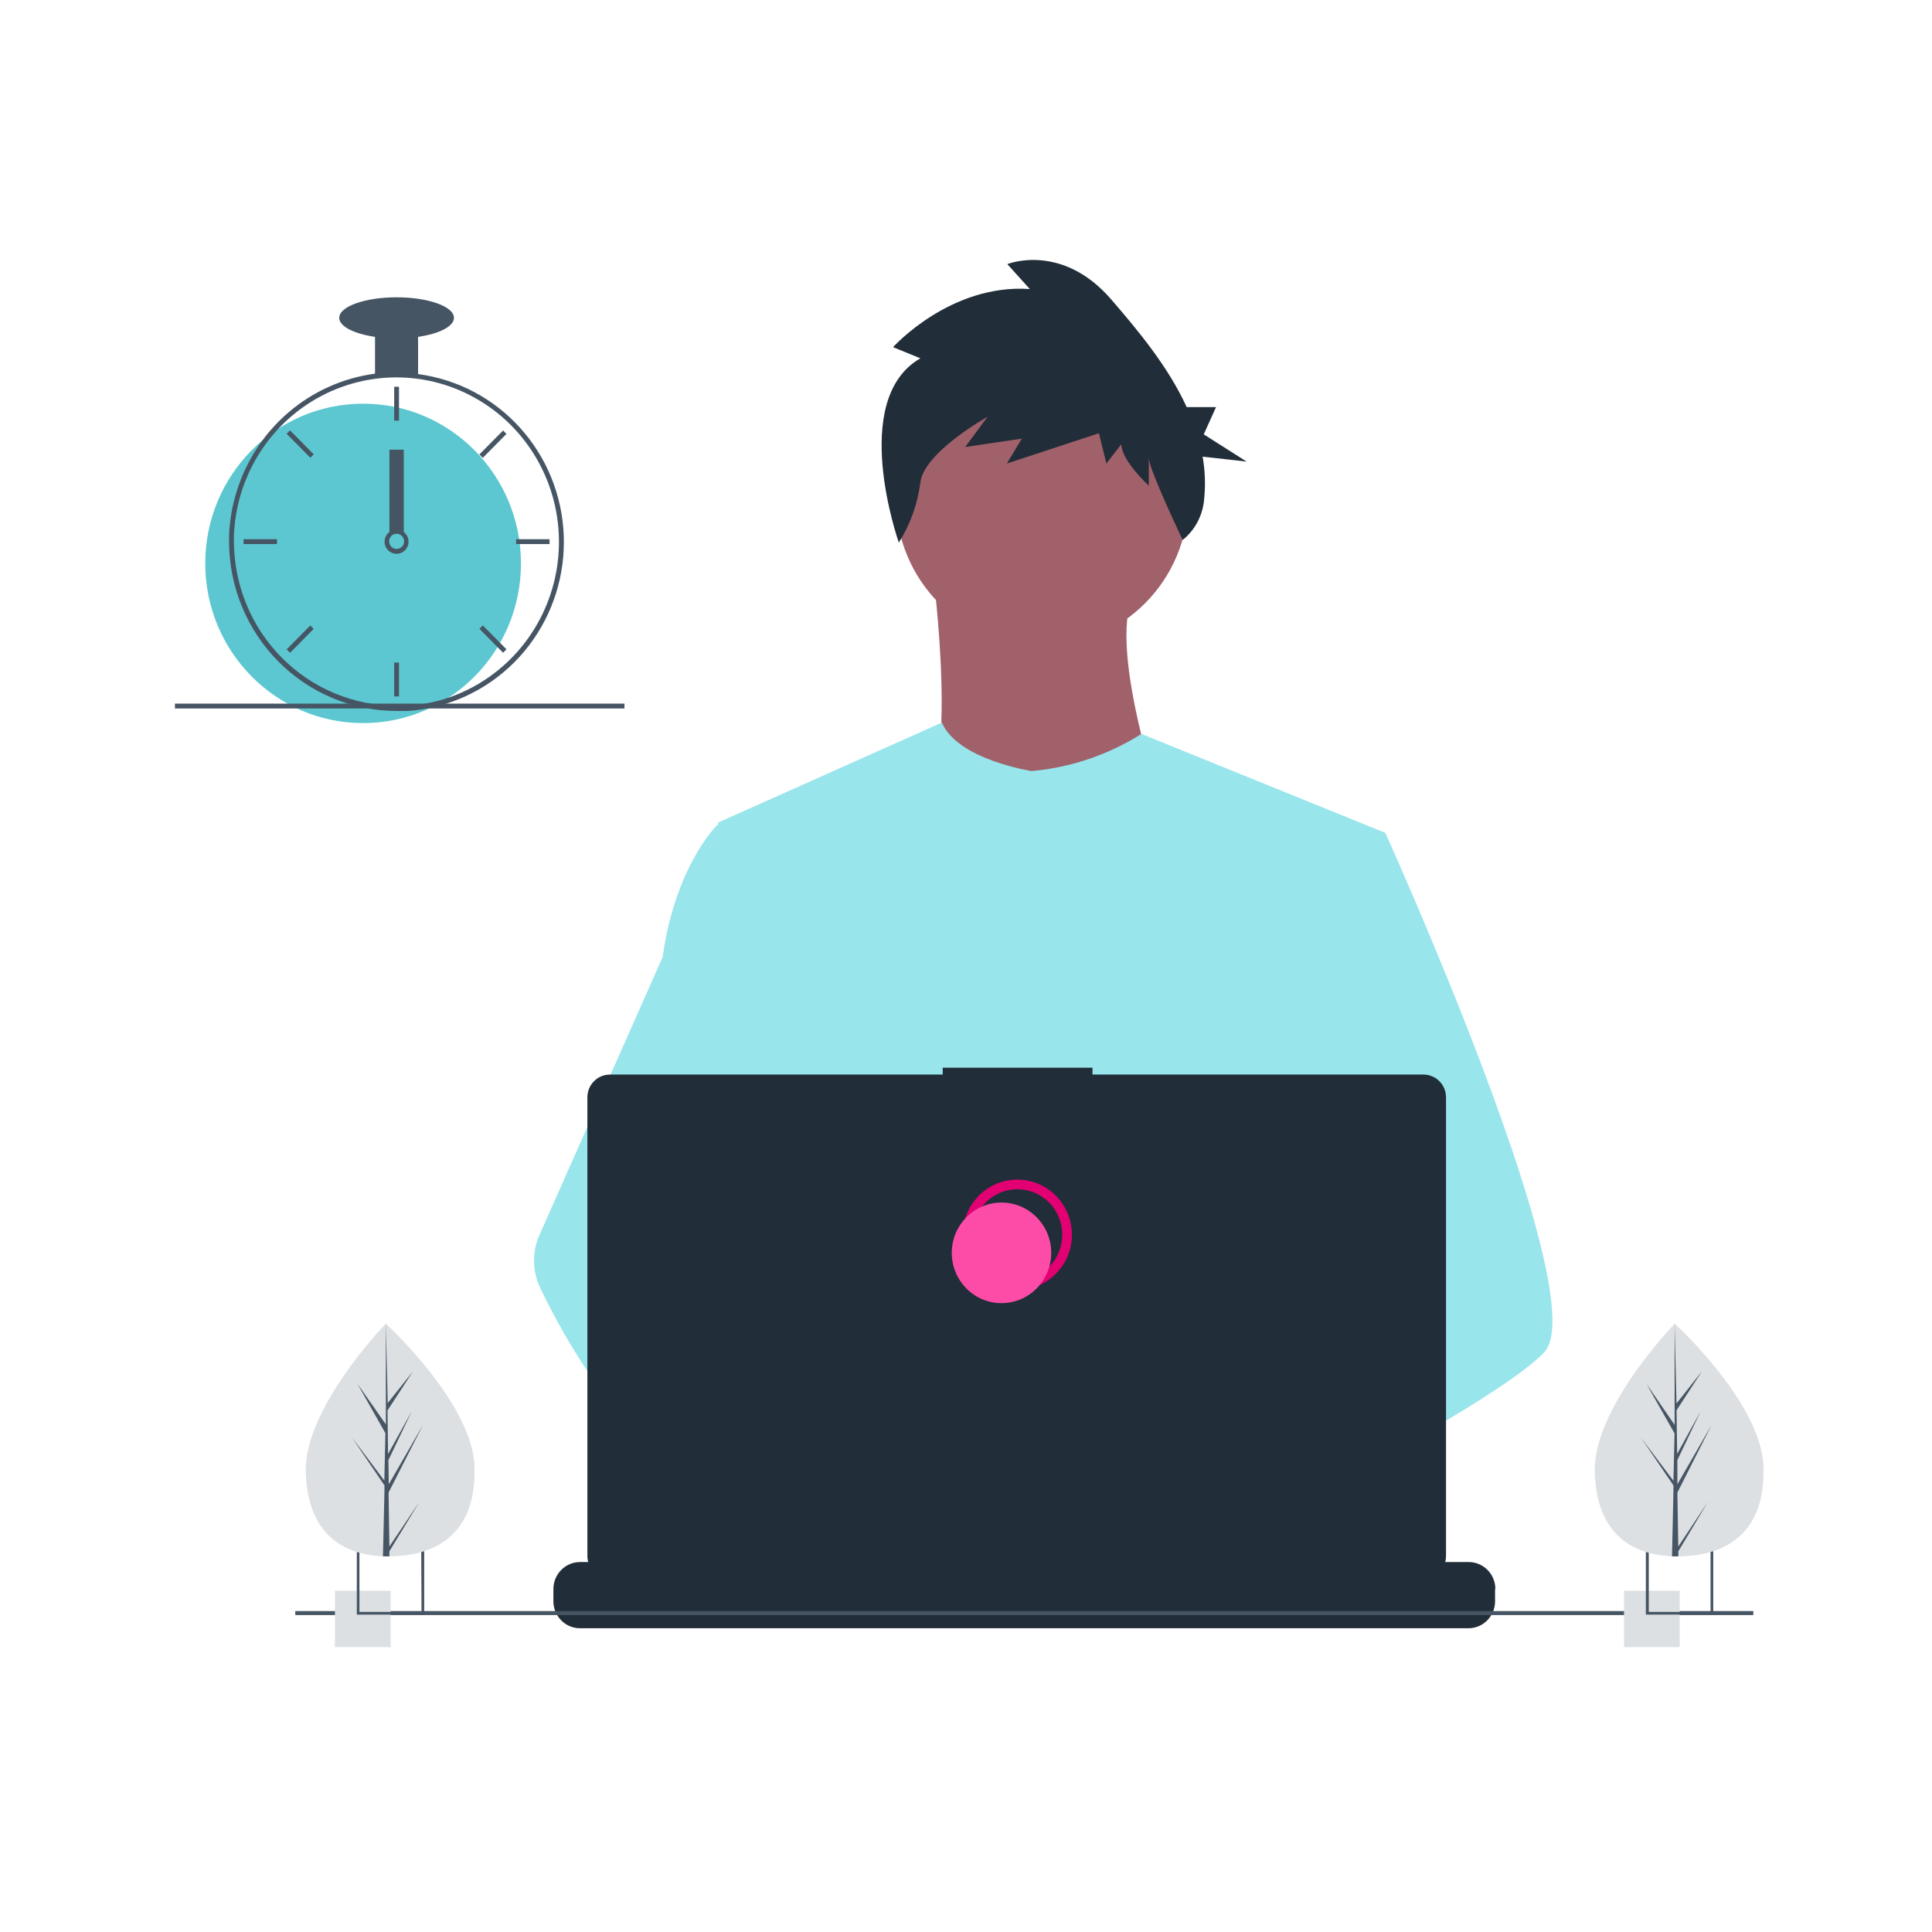 <svg width="400" height="400" viewBox="0 0 400 400" fill="none" xmlns="http://www.w3.org/2000/svg">
<path d="M215.752 133.788C232.474 133.788 246.031 120.072 246.031 103.153C246.031 86.234 232.474 72.518 215.752 72.518C199.029 72.518 185.473 86.234 185.473 103.153C185.473 120.072 199.029 133.788 215.752 133.788Z" fill="#A0616A"/>
<path d="M193.145 118.479C193.145 118.479 198.851 161.992 190.045 166.886C181.238 171.78 242.277 172.22 242.277 172.22C242.277 172.22 228.665 134.463 234.804 122.918L193.145 118.479Z" fill="#A0616A"/>
<path d="M286.823 172.439L281.753 195.811L271.025 245.27L270.699 247.968L266.994 279.341L264.544 300.172L262.885 314.164C252.839 319.388 245.567 322.996 245.567 322.996C245.567 322.996 244.947 319.858 244.017 315.749C236.963 317.898 223.862 321.443 212.87 322.149C216.901 326.682 218.746 330.949 216.234 334.102C208.668 343.513 177.474 323.717 166.482 316.298C166.234 318.074 166.141 319.869 166.203 321.662L157.831 315.153L158.668 300.172L160.064 274.839L161.815 243.058C161.26 241.7 160.794 240.306 160.42 238.886C157.862 229.662 154.761 211.262 152.374 195.827C150.451 183.404 149.009 172.909 148.699 170.729C148.699 170.447 148.699 170.29 148.699 170.29L195.009 149.6C198.296 157.317 213.614 159.639 213.614 159.639C221.676 158.913 229.456 156.281 236.327 151.953L286.823 172.439Z" fill="#98E5EC"/>
<path d="M249.116 314.103C249.116 314.103 247.147 314.777 243.969 315.671C236.914 317.82 223.814 321.366 212.821 322.071C203.318 322.683 195.271 321.209 193.798 314.918C193.499 313.697 193.549 312.415 193.941 311.221C194.334 310.027 195.053 308.97 196.015 308.173C201.829 302.73 217.023 300.769 229.069 300.095C232.465 299.907 235.612 299.828 238.232 299.797C242.682 299.797 245.597 299.797 245.597 299.797L245.674 300.064L249.116 314.103Z" fill="#A0616A"/>
<path d="M190.557 74.181L184.899 71.875C184.899 71.875 196.728 58.699 213.209 59.844L208.557 54.683C208.557 54.683 219.891 50.087 230.185 62.134C235.596 68.409 241.86 75.907 245.689 84.283H251.767L249.224 89.93L258.092 95.562L248.992 94.542C249.536 97.649 249.619 100.821 249.24 103.954C248.838 107.041 247.271 109.851 244.868 111.797C244.868 111.797 237.844 97.099 237.844 94.809V100.55C237.844 100.55 232.17 95.389 232.17 91.954L229.069 95.969L227.519 89.695L208.464 95.969L211.565 90.809L199.829 92.55L204.48 86.275C204.48 86.275 191.1 93.726 190.526 100.048C189.952 104.42 188.438 108.612 186.092 112.33C186.092 112.33 175.627 82.777 190.557 74.181Z" fill="#212D38"/>
<path d="M319.767 279.906C316.667 283.279 309.039 288.377 299.783 293.898C296.325 295.953 292.667 298.055 288.93 300.173C280 305.192 270.651 310.149 262.93 314.165C252.884 319.388 245.612 322.996 245.612 322.996C245.612 322.996 244.992 319.859 244.062 315.749C242.698 310.322 240.667 303.294 238.542 300.173C238.479 300.067 238.406 299.967 238.325 299.875C237.705 299.043 237.085 298.573 236.48 298.573L267.116 279.341L280.372 271.043L270.822 247.984L258.853 219.075L266.077 195.828L273.349 172.455H286.822C286.822 172.455 291.333 182.4 297.085 196.283C297.953 198.353 298.837 200.518 299.752 202.745C311.628 231.906 326.403 272.628 319.767 279.906Z" fill="#98E5EC"/>
<path d="M216.187 334.118C208.621 343.53 177.428 323.734 166.435 316.314C164.063 314.745 162.652 313.679 162.652 313.679L172.637 300.189L175.815 295.922C175.815 295.922 178.652 297.491 182.838 299.922L183.288 300.189C186.9 302.338 191.443 305.145 196.017 308.267C202.119 312.243 207.757 316.905 212.823 322.165C216.854 326.667 218.699 330.981 216.187 334.118Z" fill="#A0616A"/>
<path d="M182.838 299.889C181.721 299.876 180.606 299.965 179.505 300.156C170.032 301.803 167.241 310.478 166.435 316.282C166.187 318.058 166.094 319.853 166.156 321.646L157.784 315.136L154.683 312.768C147.371 310.022 140.715 305.746 135.148 300.219C130.226 295.44 125.814 290.151 121.986 284.438C118.186 278.773 114.802 272.832 111.862 266.666C111.039 264.96 110.597 263.092 110.568 261.195C110.539 259.297 110.922 257.416 111.691 255.685L122.048 232.329L137.179 198.195C137.303 197.38 137.412 196.627 137.551 195.811C140.559 178.383 148.59 170.713 148.59 170.713H154.792L158.9 195.811L164.001 227.058L160.42 238.87L152.156 266.133L160.063 274.823L182.838 299.889Z" fill="#98E5EC"/>
<path d="M309.535 328.989V331.53C309.536 332.222 309.41 332.908 309.163 333.554C309.051 333.841 308.916 334.119 308.76 334.385C308.273 335.219 307.579 335.91 306.747 336.389C305.915 336.867 304.973 337.118 304.016 337.114H120.094C119.136 337.118 118.195 336.867 117.362 336.389C116.53 335.91 115.836 335.219 115.349 334.385C115.193 334.119 115.059 333.841 114.946 333.554C114.699 332.908 114.573 332.222 114.574 331.53V328.989C114.574 327.508 115.156 326.087 116.191 325.04C117.226 323.993 118.63 323.405 120.094 323.405H130.698V322.228C130.698 322.166 130.723 322.106 130.766 322.062C130.81 322.018 130.869 321.993 130.931 321.993H136.435C136.496 321.993 136.556 322.018 136.599 322.062C136.643 322.106 136.667 322.166 136.667 322.228V323.405H140.156V322.228C140.153 322.198 140.158 322.168 140.167 322.139C140.177 322.111 140.193 322.085 140.213 322.063C140.234 322.04 140.258 322.023 140.286 322.011C140.313 321.999 140.343 321.993 140.373 321.993H145.908C145.938 321.993 145.968 321.999 145.997 322.011C146.025 322.023 146.05 322.04 146.072 322.062C146.094 322.084 146.111 322.109 146.122 322.138C146.134 322.167 146.14 322.197 146.14 322.228V323.405H149.597V322.228C149.597 322.166 149.622 322.106 149.666 322.062C149.709 322.018 149.768 321.993 149.83 321.993H155.365C155.395 321.993 155.426 321.999 155.454 322.011C155.482 322.023 155.508 322.04 155.529 322.062C155.551 322.084 155.568 322.109 155.58 322.138C155.591 322.167 155.597 322.197 155.597 322.228V323.405H159.055V322.228C159.053 322.198 159.057 322.168 159.067 322.139C159.077 322.111 159.092 322.085 159.113 322.063C159.133 322.04 159.158 322.023 159.185 322.011C159.212 321.999 159.242 321.993 159.272 321.993H164.807C164.868 321.993 164.928 322.018 164.971 322.062C165.015 322.106 165.039 322.166 165.039 322.228V323.405H168.497V322.228C168.497 322.166 168.521 322.106 168.565 322.062C168.608 322.018 168.668 321.993 168.729 321.993H174.264C174.294 321.993 174.324 321.999 174.351 322.011C174.378 322.023 174.403 322.04 174.423 322.063C174.444 322.085 174.459 322.111 174.469 322.139C174.479 322.168 174.483 322.198 174.481 322.228V323.405H177.954V322.228C177.952 322.198 177.956 322.168 177.966 322.139C177.976 322.111 177.992 322.085 178.012 322.063C178.032 322.04 178.057 322.023 178.084 322.011C178.112 321.999 178.141 321.993 178.171 321.993H183.706C183.768 321.993 183.827 322.018 183.87 322.062C183.914 322.106 183.939 322.166 183.939 322.228V323.405H187.396V322.228C187.396 322.166 187.42 322.106 187.464 322.062C187.508 322.018 187.567 321.993 187.628 321.993H231.008C231.039 321.99 231.071 321.995 231.1 322.006C231.129 322.017 231.156 322.034 231.178 322.057C231.2 322.079 231.217 322.106 231.228 322.135C231.239 322.165 231.243 322.197 231.241 322.228V323.405H234.698V322.228C234.698 322.166 234.723 322.106 234.766 322.062C234.81 322.018 234.869 321.993 234.931 321.993H240.466C240.527 321.993 240.587 322.018 240.63 322.062C240.674 322.106 240.698 322.166 240.698 322.228V323.405H244.156V322.228C244.153 322.197 244.158 322.165 244.169 322.135C244.179 322.106 244.197 322.079 244.219 322.057C244.241 322.034 244.267 322.017 244.296 322.006C244.326 321.995 244.357 321.99 244.388 321.993H249.908C249.939 321.99 249.97 321.995 249.999 322.006C250.028 322.017 250.055 322.034 250.077 322.057C250.099 322.079 250.116 322.106 250.127 322.135C250.138 322.165 250.142 322.197 250.14 322.228V323.405H253.597V322.228C253.597 322.166 253.622 322.106 253.666 322.062C253.709 322.018 253.768 321.993 253.83 321.993H259.365C259.427 321.993 259.486 322.018 259.529 322.062C259.573 322.106 259.597 322.166 259.597 322.228V323.405H263.055V322.228C263.053 322.197 263.057 322.165 263.068 322.135C263.079 322.106 263.096 322.079 263.118 322.057C263.14 322.034 263.166 322.017 263.196 322.006C263.225 321.995 263.256 321.99 263.287 321.993H268.807C268.838 321.99 268.869 321.995 268.898 322.006C268.928 322.017 268.954 322.034 268.976 322.057C268.998 322.079 269.015 322.106 269.026 322.135C269.037 322.165 269.042 322.197 269.039 322.228V323.405H272.497V322.228C272.497 322.166 272.521 322.106 272.565 322.062C272.608 322.018 272.668 321.993 272.729 321.993H278.264C278.326 321.993 278.385 322.018 278.429 322.062C278.472 322.106 278.497 322.166 278.497 322.228V323.405H281.954V322.228C281.952 322.198 281.956 322.168 281.966 322.139C281.976 322.111 281.992 322.085 282.012 322.063C282.032 322.04 282.057 322.023 282.084 322.011C282.112 321.999 282.141 321.993 282.171 321.993H287.706C287.768 321.993 287.827 322.018 287.87 322.062C287.914 322.106 287.939 322.166 287.939 322.228V323.405H304.078C305.542 323.405 306.946 323.993 307.981 325.04C309.016 326.087 309.597 327.508 309.597 328.989H309.535Z" fill="#212D38"/>
<path d="M363.009 333.553H61.133V334.384H363.009V333.553Z" fill="#465564"/>
<path d="M294.73 222.478H226.187V221.051H195.179V222.478H126.264C125.031 222.478 123.848 222.974 122.976 223.857C122.103 224.739 121.613 225.936 121.613 227.184V322.149C121.613 323.397 122.103 324.594 122.976 325.476C123.848 326.359 125.031 326.855 126.264 326.855H294.73C295.963 326.855 297.146 326.359 298.018 325.476C298.891 324.594 299.381 323.397 299.381 322.149V227.168C299.377 225.923 298.885 224.73 298.013 223.851C297.141 222.972 295.96 222.478 294.73 222.478Z" fill="#212D38"/>
<path fill-rule="evenodd" clip-rule="evenodd" d="M210.634 246.223C205.512 246.223 201.34 250.427 201.34 255.638C201.34 260.85 205.512 265.054 210.634 265.054C215.757 265.054 219.929 260.85 219.929 255.638C219.929 250.427 215.757 246.223 210.634 246.223ZM199.34 255.638C199.34 249.345 204.386 244.223 210.634 244.223C216.883 244.223 221.929 249.345 221.929 255.638C221.929 261.932 216.883 267.054 210.634 267.054C204.386 267.054 199.34 261.932 199.34 255.638Z" fill="#E30072"/>
<path d="M207.349 269.804C213.035 269.804 217.644 265.141 217.644 259.388C217.644 253.636 213.035 248.973 207.349 248.973C201.664 248.973 197.055 253.636 197.055 259.388C197.055 265.141 201.664 269.804 207.349 269.804Z" fill="#FC4CA8"/>
<path d="M80.882 329.35H69.348V341.02H80.882V329.35Z" fill="#DDE0E3"/>
<path d="M73.875 320.172V334.29H87.829V320.172H73.875ZM87.27 333.725H74.418V320.799H87.208L87.27 333.725Z" fill="#465564"/>
<path d="M347.769 329.35H336.234V341.02H347.769V329.35Z" fill="#DDE0E3"/>
<path d="M340.758 320.172V334.29H354.711V320.172H340.758ZM354.153 333.725H341.362V320.799H354.153V333.725Z" fill="#465564"/>
<path d="M75.178 149.71C93.228 149.71 107.86 134.905 107.86 116.643C107.86 98.381 93.228 83.576 75.178 83.576C57.128 83.576 42.496 98.381 42.496 116.643C42.496 134.905 57.128 149.71 75.178 149.71Z" fill="#5CC7D0"/>
<path d="M86.558 77.364C83.599 76.972 80.602 76.972 77.643 77.364C71.053 78.24 64.85 81.009 59.769 85.343C54.688 89.678 50.942 95.396 48.976 101.819C48.066 104.748 47.544 107.787 47.426 110.855C47.426 111.278 47.426 111.702 47.426 112.141C47.432 116.751 48.335 121.315 50.085 125.572C51.834 129.829 54.395 133.695 57.621 136.951C60.848 140.206 64.676 142.787 68.888 144.545C73.1 146.304 77.613 147.206 82.17 147.2C82.899 147.2 83.643 147.2 84.371 147.2C86.077 147.092 87.772 146.851 89.441 146.478C97.415 144.727 104.523 140.186 109.512 133.653C114.501 127.121 117.051 119.016 116.714 110.768C116.377 102.519 113.173 94.656 107.668 88.563C102.163 82.469 94.709 78.537 86.62 77.459L86.558 77.364ZM93.023 144.392C90.232 145.349 87.328 145.929 84.387 146.117C83.658 146.117 82.837 146.117 82.186 146.117C73.26 146.13 64.693 142.56 58.366 136.19C52.038 129.821 48.466 121.172 48.434 112.141C48.434 111.702 48.434 111.278 48.434 110.855C48.674 104.661 50.581 98.651 53.948 93.473C57.316 88.294 62.017 84.144 67.543 81.47C73.07 78.795 79.214 77.698 85.312 78.295C91.41 78.893 97.231 81.163 102.147 84.861C107.064 88.559 110.89 93.545 113.213 99.281C115.535 105.017 116.267 111.285 115.328 117.41C114.389 123.536 111.815 129.286 107.885 134.04C103.954 138.795 98.816 142.374 93.023 144.392Z" fill="#465564"/>
<path d="M82.606 80.078H81.613V87.09H82.606V80.078Z" fill="#465564"/>
<path d="M60.049 89.103L59.348 89.812L64.248 94.771L64.95 94.061L60.049 89.103Z" fill="#465564"/>
<path d="M57.348 111.639H50.418V112.643H57.348V111.639Z" fill="#465564"/>
<path d="M64.248 129.491L59.348 134.449L60.049 135.159L64.95 130.201L64.248 129.491Z" fill="#465564"/>
<path d="M104.154 89.128L99.254 94.086L99.956 94.796L104.856 89.838L104.154 89.128Z" fill="#465564"/>
<path d="M113.782 111.639H106.852V112.643H113.782V111.639Z" fill="#465564"/>
<path d="M99.959 129.478L99.258 130.188L104.158 135.146L104.86 134.436L99.959 129.478Z" fill="#465564"/>
<path d="M82.606 137.176H81.613V144.188H82.606V137.176Z" fill="#465564"/>
<path d="M83.582 110.133C83.156 109.806 82.636 109.629 82.102 109.629C81.567 109.629 81.047 109.806 80.621 110.133C80.203 110.448 79.893 110.888 79.736 111.391C79.579 111.894 79.583 112.435 79.747 112.936C79.911 113.436 80.227 113.872 80.649 114.181C81.072 114.49 81.58 114.656 82.102 114.656C82.623 114.656 83.131 114.49 83.554 114.181C83.977 113.872 84.293 113.436 84.457 112.936C84.621 112.435 84.624 111.894 84.467 111.391C84.31 110.888 84.001 110.448 83.582 110.133ZM82.171 113.647C81.822 113.659 81.478 113.551 81.197 113.341C80.915 113.131 80.712 112.831 80.621 112.489C80.529 112.147 80.555 111.784 80.693 111.459C80.831 111.134 81.074 110.866 81.382 110.698C81.69 110.53 82.045 110.473 82.39 110.535C82.734 110.597 83.048 110.775 83.279 111.041C83.511 111.306 83.647 111.643 83.665 111.996C83.684 112.35 83.584 112.699 83.381 112.988C83.243 113.184 83.062 113.346 82.852 113.46C82.642 113.574 82.409 113.638 82.171 113.647Z" fill="#465564"/>
<path d="M86.559 68.564H77.644V77.584H86.559V68.564Z" fill="#465564"/>
<path d="M82.11 70.055C88.669 70.055 93.986 68.151 93.986 65.804C93.986 63.456 88.669 61.553 82.11 61.553C75.551 61.553 70.234 63.456 70.234 65.804C70.234 68.151 75.551 70.055 82.11 70.055Z" fill="#465564"/>
<path d="M83.598 93.098H80.621V110.133H83.598V93.098Z" fill="#465564"/>
<path d="M129.289 145.678H36.219V146.682H129.289V145.678Z" fill="#465564"/>
<path d="M98.249 303.733C98.621 317.051 90.931 321.929 81.288 322.212H80.621H79.288C70.559 321.851 63.66 317.161 63.303 304.784C62.931 291.969 78.652 275.325 79.831 274.086V274.008C79.831 274.008 97.862 290.416 98.249 303.733Z" fill="#DDE0E3"/>
<path d="M80.619 320.188L86.821 310.965L80.619 321.176V322.227H79.286L79.596 308.894V308.784V307.529L72.867 297.616L79.565 306.525V306.792L79.797 296.721L73.999 286.494L79.89 294.902V274.023L80.278 290.478L85.503 283.921L80.231 292.016L80.34 301.035L85.27 292.157L80.418 302.29L80.495 307.294L87.565 295.043L80.449 309.02L80.619 320.188Z" fill="#465564"/>
<path d="M365.116 303.733C365.504 317.051 357.814 321.929 348.171 322.212H347.488H346.171C337.442 321.851 330.527 317.161 330.171 304.784C329.798 291.969 345.519 275.325 346.698 274.086V274.008C346.698 274.008 364.729 290.416 365.116 303.733Z" fill="#DDE0E3"/>
<path d="M347.471 320.188L353.595 310.964L347.486 321.176V322.227H346.169L346.463 308.894V308.784V307.529L339.75 297.662L346.463 306.572V306.839L346.696 296.768L340.897 286.541L346.711 294.996V274.117L347.099 290.572L352.386 283.89L347.114 291.984L347.238 301.003L352.091 292.203L347.285 302.29V307.294L354.355 295.043L347.285 309.019L347.471 320.188Z" fill="#465564"/>
</svg>
